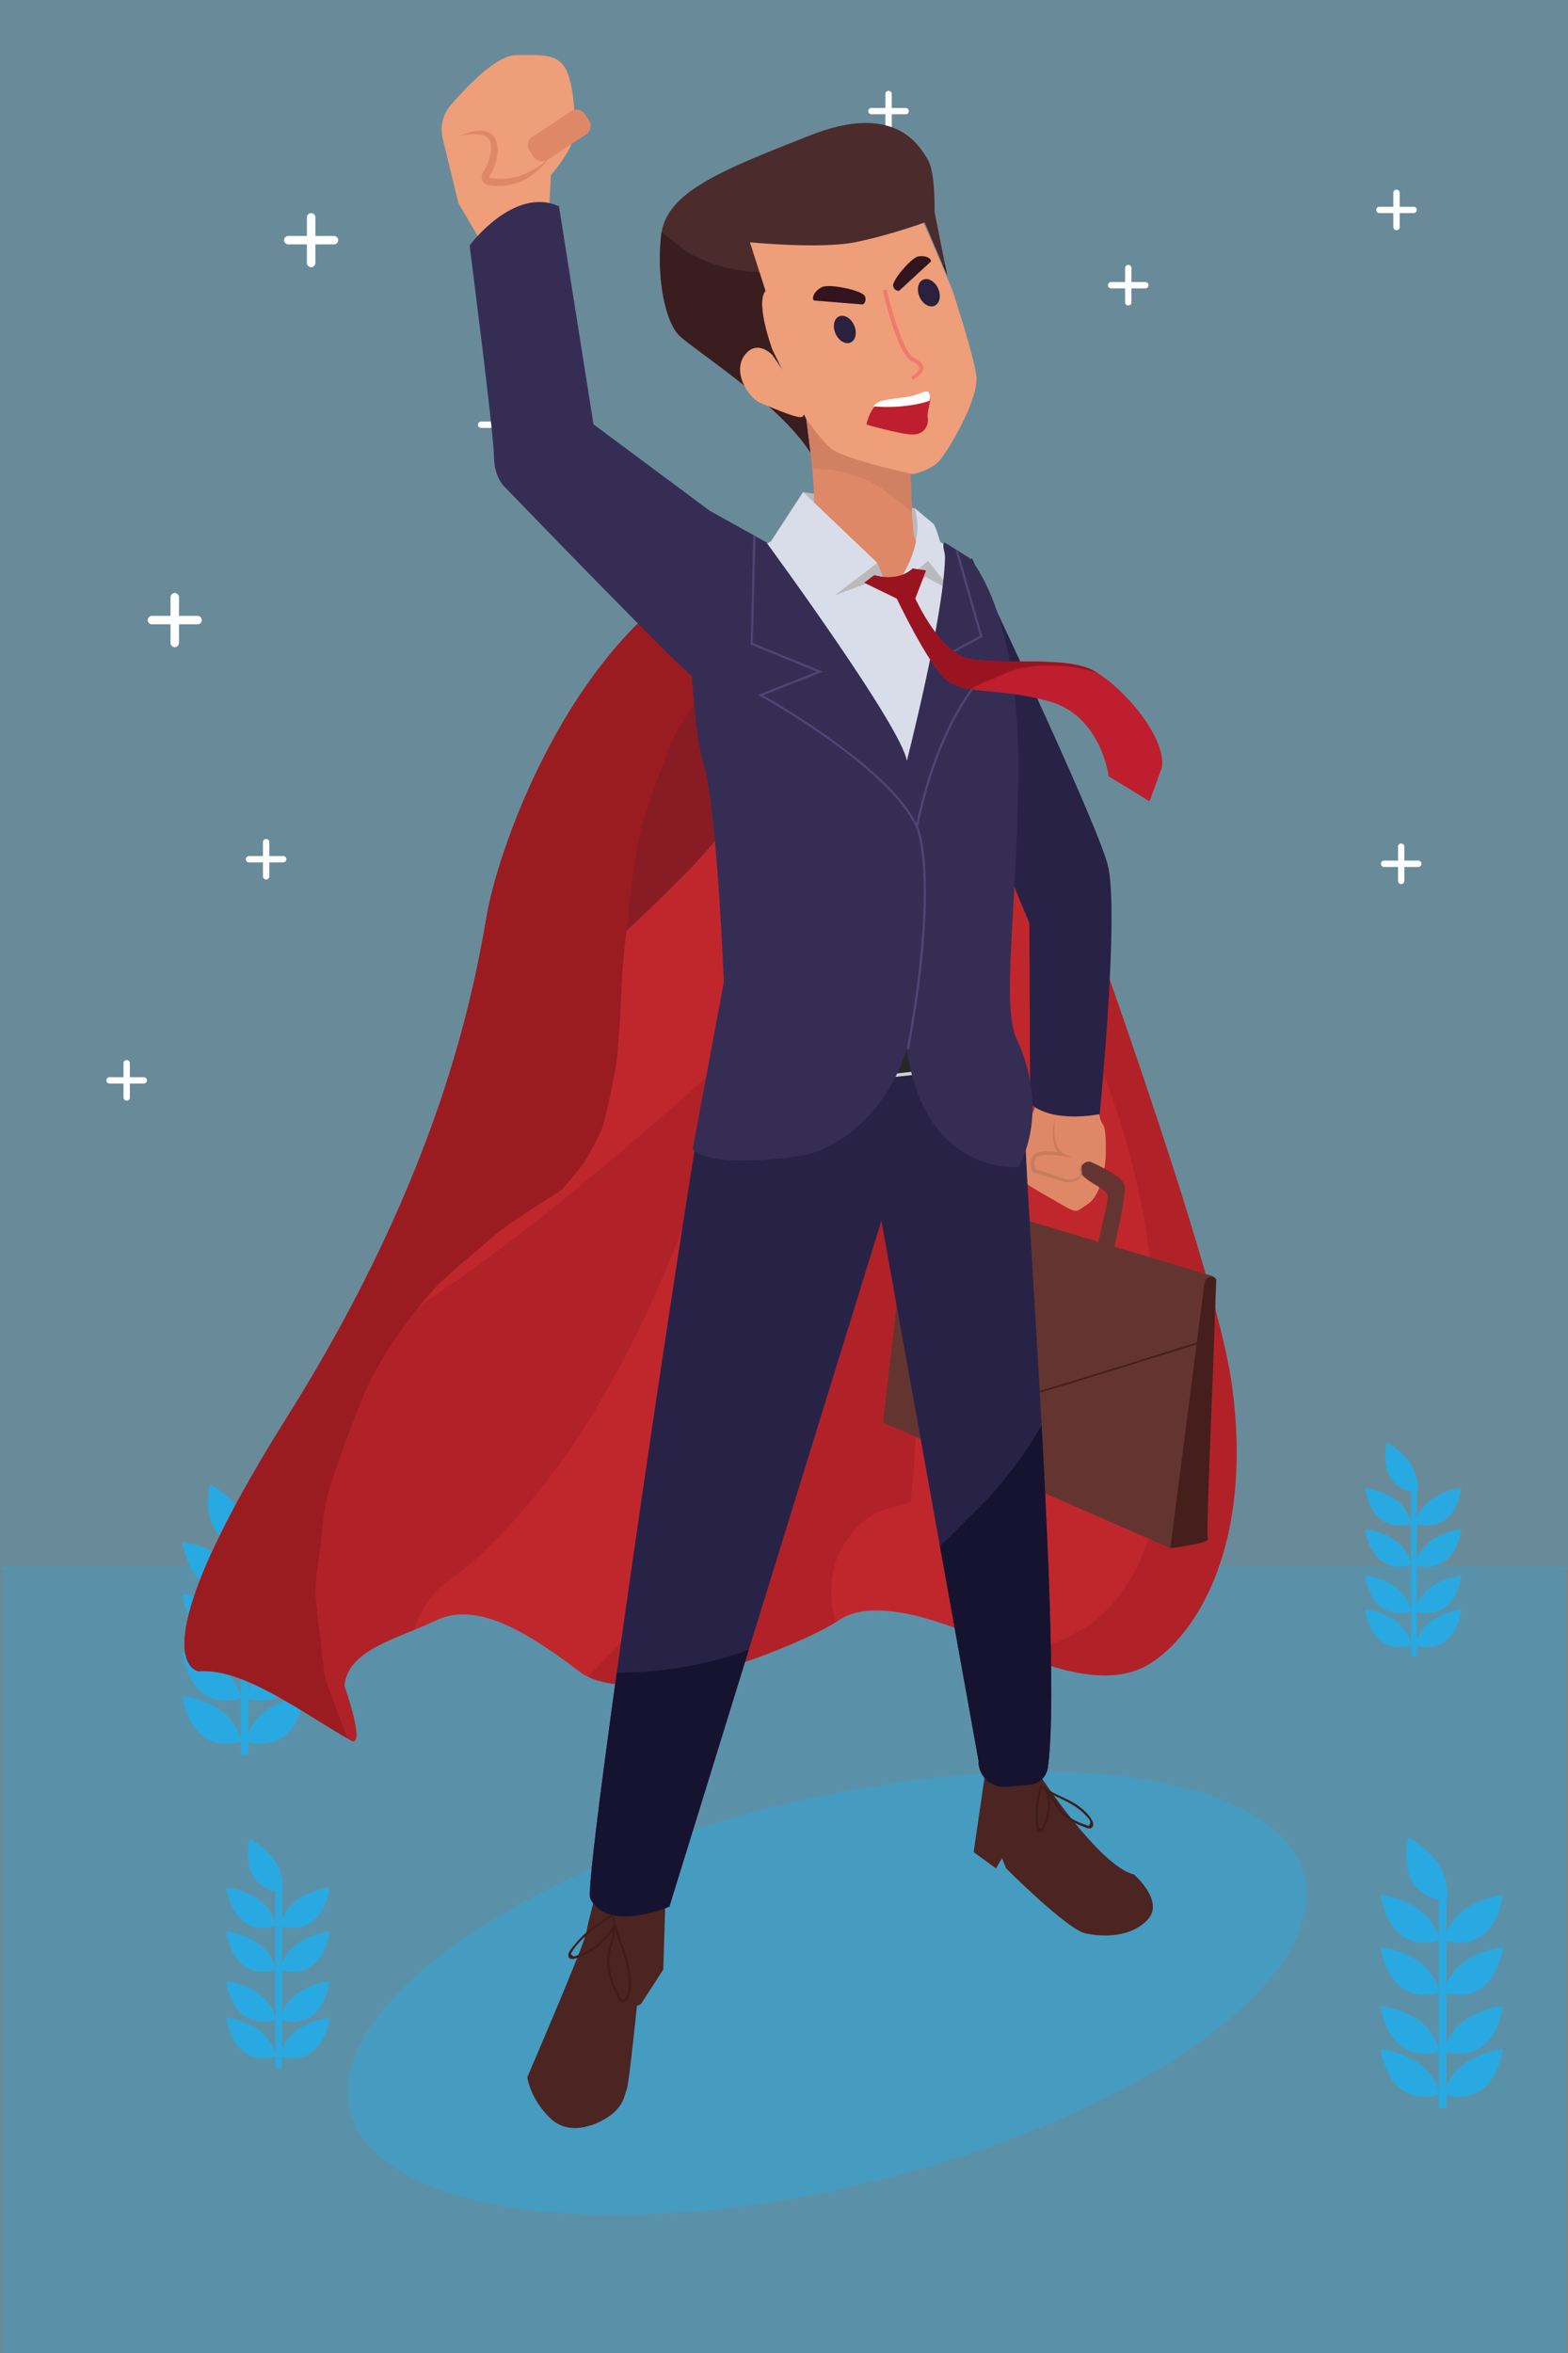 <?xml version="1.0" encoding="utf-8"?>
<!-- Generator: Adobe Illustrator 27.5.0, SVG Export Plug-In . SVG Version: 6.00 Build 0)  -->
<svg version="1.1" id="Layer_1" xmlns="http://www.w3.org/2000/svg" xmlns:xlink="http://www.w3.org/1999/xlink" x="0px" y="0px"
	 viewBox="0 0 2000 3000" style="enable-background:new 0 0 2000 3000;" xml:space="preserve">
<rect x="0" y="0" width="2000" height="3000" fill="#808080" stroke="none"/>
<rect x="1.368" y="1997.729" style="opacity:0.42;fill:#29A9E1;" width="1997.263" height="1002.271"/>
<rect style="opacity:0.26;fill:#29A9E1;" width="2000" height="2000.413"/>
<g>
	<g>
		<path style="fill:#29A9E1;" d="M288.642,2406.522c0,0,53.723,4.884,63.491,48.839
			C352.133,2455.361,300.852,2474.897,288.642,2406.522z"/>
		<path style="fill:#29A9E1;" d="M318.272,2344.356c0,0,48.409,23.802,41.786,68.339
			C360.058,2412.695,305.182,2412.567,318.272,2344.356z"/>
		<path style="fill:#29A9E1;" d="M420.508,2406.522c0,0-53.723,4.884-63.491,48.839
			C357.017,2455.361,408.298,2474.897,420.508,2406.522z"/>
	</g>
	<g>
		<path style="fill:#29A9E1;" d="M288.642,2462.687c0,0,53.723,4.884,63.491,48.839
			C352.133,2511.526,300.852,2531.062,288.642,2462.687z"/>
		<path style="fill:#29A9E1;" d="M420.508,2462.687c0,0-53.723,4.884-63.491,48.839
			C357.017,2511.526,408.298,2531.062,420.508,2462.687z"/>
	</g>
	<g>
		<path style="fill:#29A9E1;" d="M288.642,2526.178c0,0,53.723,4.884,63.491,48.839
			C352.133,2575.017,300.852,2594.552,288.642,2526.178z"/>
		<path style="fill:#29A9E1;" d="M420.508,2526.178c0,0-53.723,4.884-63.491,48.839
			C357.017,2575.017,408.298,2594.552,420.508,2526.178z"/>
	</g>
	<g>
		<path style="fill:#29A9E1;" d="M288.642,2572.575c0,0,53.723,4.884,63.491,48.839
			C352.133,2621.414,300.852,2640.949,288.642,2572.575z"/>
		<path style="fill:#29A9E1;" d="M420.508,2572.575c0,0-53.723,4.884-63.491,48.839
			C357.017,2621.414,408.298,2640.949,420.508,2572.575z"/>
	</g>
	
		<rect x="351.522" y="2402.249" transform="matrix(-1 -1.224647e-16 1.224647e-16 -1 710.981 5038.315)" style="fill:#29A9E1;" width="7.936" height="233.816"/>
</g>
<g>
	<g>
		<path style="fill:#29A9E1;" d="M1741.169,1897.205c0,0,50.093,4.554,59.201,45.539
			C1800.37,1942.744,1752.553,1960.96,1741.169,1897.205z"/>
		<path style="fill:#29A9E1;" d="M1768.796,1839.239c0,0,45.139,22.193,38.963,63.722
			C1807.759,1902.961,1756.591,1902.842,1768.796,1839.239z"/>
		<path style="fill:#29A9E1;" d="M1864.124,1897.205c0,0-50.093,4.554-59.201,45.539
			C1804.923,1942.744,1852.74,1960.96,1864.124,1897.205z"/>
	</g>
	<g>
		<path style="fill:#29A9E1;" d="M1741.169,1949.575c0,0,50.093,4.554,59.201,45.539
			C1800.37,1995.114,1752.553,2013.33,1741.169,1949.575z"/>
		<path style="fill:#29A9E1;" d="M1864.124,1949.575c0,0-50.093,4.554-59.201,45.539
			C1804.923,1995.114,1852.74,2013.33,1864.124,1949.575z"/>
	</g>
	<g>
		<path style="fill:#29A9E1;" d="M1741.169,2008.776c0,0,50.093,4.554,59.201,45.539
			C1800.37,2054.315,1752.553,2072.531,1741.169,2008.776z"/>
		<path style="fill:#29A9E1;" d="M1864.124,2008.776c0,0-50.093,4.554-59.201,45.539
			C1804.923,2054.315,1852.74,2072.531,1864.124,2008.776z"/>
	</g>
	<g>
		<path style="fill:#29A9E1;" d="M1741.169,2052.038c0,0,50.093,4.554,59.201,45.539
			C1800.37,2097.577,1752.553,2115.793,1741.169,2052.038z"/>
		<path style="fill:#29A9E1;" d="M1864.124,2052.038c0,0-50.093,4.554-59.201,45.539
			C1804.923,2097.577,1852.74,2115.793,1864.124,2052.038z"/>
	</g>
	
		<rect x="1799.8" y="1893.22" transform="matrix(-1 -1.224647e-16 1.224647e-16 -1 3607.001 4004.459)" style="fill:#29A9E1;" width="7.4" height="218.019"/>
</g>
<g>
	<g>
		<path style="fill:#29A9E1;" d="M1761.02,2416.154c0,0,63.539,5.776,75.091,57.763
			C1836.111,2473.917,1775.461,2497.021,1761.02,2416.154z"/>
		<path style="fill:#29A9E1;" d="M1796.063,2342.629c0,0,57.255,28.151,49.421,80.826
			C1845.484,2423.455,1780.582,2423.304,1796.063,2342.629z"/>
		<path style="fill:#29A9E1;" d="M1916.979,2416.154c0,0-63.539,5.776-75.091,57.763
			C1841.888,2473.917,1902.538,2497.021,1916.979,2416.154z"/>
	</g>
	<g>
		<path style="fill:#29A9E1;" d="M1761.02,2482.581c0,0,63.539,5.776,75.091,57.763
			C1836.111,2540.344,1775.461,2563.448,1761.02,2482.581z"/>
		<path style="fill:#29A9E1;" d="M1916.979,2482.581c0,0-63.539,5.776-75.091,57.763
			C1841.888,2540.344,1902.538,2563.448,1916.979,2482.581z"/>
	</g>
	<g>
		<path style="fill:#29A9E1;" d="M1761.02,2557.672c0,0,63.539,5.776,75.091,57.763
			C1836.111,2615.435,1775.461,2638.54,1761.02,2557.672z"/>
		<path style="fill:#29A9E1;" d="M1916.979,2557.672c0,0-63.539,5.776-75.091,57.763
			C1841.888,2615.435,1902.538,2638.54,1916.979,2557.672z"/>
	</g>
	<g>
		<path style="fill:#29A9E1;" d="M1761.02,2612.547c0,0,63.539,5.776,75.091,57.763
			C1836.111,2670.309,1775.461,2693.414,1761.02,2612.547z"/>
		<path style="fill:#29A9E1;" d="M1916.979,2612.547c0,0-63.539,5.776-75.091,57.763
			C1841.888,2670.309,1902.538,2693.414,1916.979,2612.547z"/>
	</g>
	
		<rect x="1835.389" y="2411.1" transform="matrix(-1 -1.224647e-16 1.224647e-16 -1 3680.165 5098.738)" style="fill:#29A9E1;" width="9.386" height="276.539"/>
</g>
<g>
	<path style="fill:#FFFFFF;" d="M425.986,300.817h-23.721v-23.721c0-2.965-2.426-5.391-5.391-5.391
		c-2.965,0-5.391,2.426-5.391,5.391v23.721h-23.721c-2.965,0-5.391,2.426-5.391,5.391c0,2.965,2.426,5.391,5.391,5.391h23.721
		v23.721c0,2.965,2.426,5.391,5.391,5.391c2.965,0,5.391-2.426,5.391-5.391v-23.721h23.721c2.965,0,5.391-2.426,5.391-5.391
		C431.377,303.242,428.951,300.817,425.986,300.817z"/>
	<path style="fill:#FFFFFF;" d="M252.021,785.229H228.3v-23.721c0-2.965-2.426-5.391-5.391-5.391c-2.965,0-5.391,2.426-5.391,5.391
		v23.721h-23.721c-2.965,0-5.391,2.426-5.391,5.391c0,2.965,2.426,5.391,5.391,5.391h23.721v23.721c0,2.965,2.426,5.391,5.391,5.391
		c2.965,0,5.391-2.426,5.391-5.391v-23.721h23.721c2.965,0,5.391-2.426,5.391-5.391
		C257.412,787.655,254.986,785.229,252.021,785.229z"/>
	<path style="fill:#FFFFFF;" d="M1155.213,137.634h-17.791v-17.791c0-2.224-1.819-4.043-4.043-4.043
		c-2.224,0-4.043,1.819-4.043,4.043v17.791h-17.791c-2.224,0-4.043,1.819-4.043,4.043s1.82,4.043,4.043,4.043h17.791v17.79
		c0,2.224,1.819,4.043,4.043,4.043c2.224,0,4.043-1.819,4.043-4.043v-17.79h17.791c2.224,0,4.043-1.82,4.043-4.043
		S1157.437,137.634,1155.213,137.634z"/>
	<path style="fill:#FFFFFF;" d="M361.284,1091.443h-17.79v-17.791c0-2.224-1.819-4.043-4.043-4.043
		c-2.224,0-4.043,1.819-4.043,4.043v17.791h-17.79c-2.224,0-4.043,1.819-4.043,4.043c0,2.224,1.82,4.043,4.043,4.043h17.79v17.791
		c0,2.224,1.82,4.043,4.043,4.043c2.224,0,4.043-1.82,4.043-4.043v-17.791h17.79c2.224,0,4.043-1.819,4.043-4.043
		C365.327,1093.262,363.507,1091.443,361.284,1091.443z"/>
	<path style="fill:#FFFFFF;" d="M1809.082,1097.236h-17.79v-17.791c0-2.224-1.819-4.043-4.043-4.043
		c-2.224,0-4.043,1.819-4.043,4.043v17.791h-17.791c-2.224,0-4.043,1.819-4.043,4.043c0,2.224,1.819,4.043,4.043,4.043h17.791
		v17.791c0,2.224,1.819,4.043,4.043,4.043c2.224,0,4.043-1.819,4.043-4.043v-17.791h17.79c2.224,0,4.043-1.819,4.043-4.043
		C1813.125,1099.055,1811.306,1097.236,1809.082,1097.236z"/>
	<path style="fill:#FFFFFF;" d="M1359.172,1319.191h-17.791v-17.79c0-2.224-1.819-4.043-4.043-4.043
		c-2.224,0-4.043,1.819-4.043,4.043v17.79h-17.79c-2.224,0-4.043,1.82-4.043,4.043s1.819,4.043,4.043,4.043h17.79v17.791
		c0,2.224,1.82,4.043,4.043,4.043c2.224,0,4.043-1.819,4.043-4.043v-17.791h17.791c2.224,0,4.043-1.82,4.043-4.043
		S1361.396,1319.191,1359.172,1319.191z"/>
	<path style="fill:#FFFFFF;" d="M657.313,537.465h-17.791v-17.79c0-2.224-1.82-4.043-4.043-4.043c-2.224,0-4.043,1.82-4.043,4.043
		v17.79h-17.79c-2.224,0-4.043,1.82-4.043,4.043s1.82,4.043,4.043,4.043h17.79v17.791c0,2.224,1.82,4.043,4.043,4.043
		c2.224,0,4.043-1.819,4.043-4.043v-17.791h17.791c2.224,0,4.043-1.819,4.043-4.043S659.536,537.465,657.313,537.465z"/>
	<path style="fill:#FFFFFF;" d="M1460.946,359.589h-17.791v-17.79c0-2.224-1.819-4.043-4.043-4.043
		c-2.224,0-4.043,1.819-4.043,4.043v17.79h-17.791c-2.224,0-4.043,1.819-4.043,4.043c0,2.224,1.819,4.043,4.043,4.043h17.791v17.791
		c0,2.224,1.819,4.043,4.043,4.043c2.224,0,4.043-1.819,4.043-4.043v-17.791h17.791c2.224,0,4.043-1.819,4.043-4.043
		C1464.989,361.409,1463.17,359.589,1460.946,359.589z"/>
	<path style="fill:#FFFFFF;" d="M1803.083,263.608h-17.791v-17.79c0-2.224-1.819-4.043-4.043-4.043
		c-2.224,0-4.043,1.819-4.043,4.043v17.79h-17.791c-2.224,0-4.043,1.819-4.043,4.043c0,2.224,1.82,4.043,4.043,4.043h17.791v17.79
		c0,2.224,1.819,4.043,4.043,4.043c2.224,0,4.043-1.82,4.043-4.043v-17.79h17.791c2.224,0,4.043-1.82,4.043-4.043
		C1807.127,265.428,1805.307,263.608,1803.083,263.608z"/>
	<path style="fill:#FFFFFF;" d="M183.407,1373.386h-17.79v-17.791c0-2.224-1.82-4.043-4.043-4.043s-4.043,1.819-4.043,4.043v17.791
		h-17.79c-2.224,0-4.043,1.819-4.043,4.043c0,2.224,1.82,4.043,4.043,4.043h17.79v17.791c0,2.224,1.819,4.043,4.043,4.043
		s4.043-1.819,4.043-4.043v-17.791h17.79c2.224,0,4.043-1.819,4.043-4.043C187.451,1375.206,185.631,1373.386,183.407,1373.386z"/>
</g>
<g>
	<g>
		<path style="fill:#29A9E1;" d="M232.632,1965.947c0,0,63.539,5.776,75.091,57.763
			C307.723,2023.71,247.072,2046.815,232.632,1965.947z"/>
		<path style="fill:#29A9E1;" d="M267.675,1892.422c0,0,57.255,28.151,49.421,80.826
			C317.096,1973.248,252.193,1973.097,267.675,1892.422z"/>
		<path style="fill:#29A9E1;" d="M388.591,1965.947c0,0-63.539,5.776-75.091,57.763
			C313.499,2023.71,374.15,2046.815,388.591,1965.947z"/>
	</g>
	<g>
		<path style="fill:#29A9E1;" d="M232.632,2032.374c0,0,63.539,5.776,75.091,57.763
			C307.723,2090.137,247.072,2113.242,232.632,2032.374z"/>
		<path style="fill:#29A9E1;" d="M388.591,2032.374c0,0-63.539,5.776-75.091,57.763
			C313.499,2090.137,374.15,2113.242,388.591,2032.374z"/>
	</g>
	<g>
		<path style="fill:#29A9E1;" d="M232.632,2107.465c0,0,63.539,5.776,75.091,57.763
			C307.723,2165.228,247.072,2188.333,232.632,2107.465z"/>
		<path style="fill:#29A9E1;" d="M388.591,2107.465c0,0-63.539,5.776-75.091,57.763
			C313.499,2165.228,374.15,2188.333,388.591,2107.465z"/>
	</g>
	<g>
		<path style="fill:#29A9E1;" d="M232.632,2162.34c0,0,63.539,5.776,75.091,57.762
			C307.723,2220.102,247.072,2243.208,232.632,2162.34z"/>
		<path style="fill:#29A9E1;" d="M388.591,2162.34c0,0-63.539,5.776-75.091,57.762
			C313.499,2220.102,374.15,2243.208,388.591,2162.34z"/>
	</g>
	
		<rect x="307.001" y="1960.893" transform="matrix(-1 -1.224647e-16 1.224647e-16 -1 623.388 4198.324)" style="fill:#29A9E1;" width="9.386" height="276.539"/>
</g>
<ellipse transform="matrix(0.971 -0.238 0.238 0.971 -574.032 323.438)" style="opacity:0.42;fill:#29A9E1;" cx="1054.602" cy="2542.796" rx="626.769" ry="247.092"/>
<g>
	<g>
		<path style="fill:#C0272D;" d="M1227.541,734.4c0,0,315.249,825.888,343.543,1029.973
			c28.295,204.085-44.463,320.042-105.094,357.149c-60.631,37.106-149.557-4.638-214.23-32.468
			c-64.673-27.83-141.473-51.021-181.894-23.191c-40.421,27.83-258.693,120.596-331.451,64.936
			c-72.758-55.659-133.389-88.128-181.894-64.936c-48.505,23.191-113.178,37.106-117.22,83.489c0,0,28.536,81.308,8.084,69.574
			c-64.673-37.106-137.431-92.766-194.02-88.128c0,0-84.884-9.277,113.178-324.68s238.483-547.319,254.651-640.084
			c16.168-92.766,115.88-370.065,307.202-450.188L1227.541,734.4z"/>
		<path style="opacity:0.39;fill:#9A1C21;" d="M1302.934,2102.306c12.688-1.628,26.854-3.065,39.566-7.083
			c11.718-3.704,23.321-10.063,34.138-15.621c14.962-7.688,28.562-20.39,40.498-32.779c3.237-3.361,6.178-7.037,8.932-10.919
			c7.59-10.699,15.511-21.585,21.791-33.445c27.991-52.859,33.548-116.251,33.228-176.698
			c-0.375-70.816-4.601-140.691-12.984-210.85c-7.45-62.354-20.194-123.639-38.89-182.836
			c-20.582-65.168-44.803-128.535-68.429-192.279c-10.739-29.54-21.095-59.352-30.142-89.609
			c-17.899-59.86-30.782-121.48-45.411-182.444c-4.927-20.533-10.132-40.979-15.734-61.271
			c-8.545-42.343-17.348-84.618-26.284-126.853c-3.717-17.568-11.932-32.895-22.61-45.65l6.937,0.43
			c0,0,315.249,825.888,343.543,1029.973c28.295,204.085-44.463,320.042-105.094,357.149
			c-50.916,31.161-121.782,6.716-181.486-18.399C1290.641,2103.325,1296.782,2103.096,1302.934,2102.306z"/>
		<path style="opacity:0.39;fill:#9A1C21;" d="M845.039,2028.5c47.002-63.074,89.373-131.087,125.788-202.796
			c37.396-73.638,66.679-151.161,94.469-230.104c29.071-82.583,55.791-166.355,77.769-251.805c1.347-5.238,2.69-10.483,4.027-15.732
			c2.202,16.411,4.313,32.839,6.304,49.289c4.231,37.865,7.847,75.814,10.91,113.828c11.369,141.109,10.972,283.693-2.673,424.585
			c-10.32,3.036-20.776,5.566-31.039,8.386c-24.5,6.734-44.038,26.927-57.333,50.59c-14.054,25.014-15.264,56.646-9.671,84.826
			c0.632,3.051,1.416,6,2.298,8.884c-46.655,29.042-237.224,108.263-316.371,69.182
			C783.97,2104.364,815.913,2067.585,845.039,2028.5z"/>
		<path style="opacity:0.39;fill:#9A1C21;" d="M425.707,1748.103c44.998-38.516,93.24-71.685,141.288-104.899
			c47.915-33.123,94.605-67.62,140.258-104.725c52.34-42.54,104.273-85.755,155.065-130.708
			c27.753-24.563,55.368-49.363,82.532-74.791c-7.1,26.026-14.546,51.94-22.554,77.714c-17.674,56.878-36.97,113.07-57.198,168.812
			c-7.451,19.859-15.512,39.412-23.948,58.745c-31.106,71.283-67.561,139.602-109.367,203.297
			c-36.706,53.063-77.509,102.596-123.476,145.181c-11.971,10.168-24.244,19.849-36.878,28.917
			c-20.942,15.029-35.047,36.214-43.078,62.431c-42.241,17.256-85.757,33.496-89.049,71.275c0,0,28.536,81.308,8.084,69.574
			c-64.673-37.106-137.431-92.766-194.02-88.128c0,0-80.926-8.845,99.634-302.874
			C374.822,1798.578,399.481,1772.25,425.707,1748.103z"/>
		<path style="opacity:0.56;fill:#5B151E;" d="M1067.872,753.324c-12.952,25.398-15.655,56.543-9.671,84.826
			c8.461,39.994,16.82,80.018,24.938,120.106c0.239,1.182,0.475,2.364,0.713,3.546c-9.637-7.826-20.517-13.761-31.599-17.876
			c-12.752-4.588-25.503-5.243-38.254-1.966c-12.767,0.664-24.656,5.019-35.668,13.063c-11.179,6.918-20.151,16.369-26.916,28.353
			c-8.48,10.632-14.203,23.111-17.171,37.436c-0.902,7.418-2.355,14.656-4.277,21.745c-3.198,6.886-6.764,13.526-10.613,19.964
			c-20.448,27.393-44.536,50.826-68.248,74.423c-30.184,30.037-61.3,58.856-92.815,87.04
			c-41.724,36.72-84.183,72.326-126.993,107.359c-20.638,16.889-41.293,33.704-62.221,50.06
			c31.72-98.359,44.568-172.044,52.119-215.369c16.168-92.766,115.88-370.065,307.202-450.188l160.035,9.927
			C1079.936,733.071,1073.077,742.248,1067.872,753.324z"/>
		<path style="fill:#9A1C21;" d="M366.544,1806.118c198.062-315.404,238.483-547.319,254.651-640.084
			c16.168-92.766,115.88-370.065,307.202-450.188l135.927,8.431c-4.497,2.849-8.95,5.883-13.358,9.104
			c-10.716,7.18-21.419,14.414-31.737,22.333c-4.628,3.552-9.14,7.272-13.578,11.129c-22.516,19.564-45.454,39.017-67.192,59.731
			c-1.935,1.845-3.836,3.738-5.695,5.684c-3.461,3.624-6.78,7.428-9.9,11.441c-1.464,1.882-2.867,3.82-4.256,5.775
			c-17.385,24.475-35.205,50.671-51.305,76.291c-2.797,4.451-5.356,9.094-7.651,13.909c-1.116,2.34-2.17,4.72-3.163,7.131
			c-11.963,29.038-22.471,59.675-33.002,89.418c-4.358,12.31-7.164,25.005-9.695,37.947c-1.632,8.342-3.011,16.747-4.194,25.188
			c-5.267,37.582-9.352,75.476-13.37,113.245c-3.476,32.671-3.798,65.501-6.207,98.246c-0.992,13.489-2.045,26.972-3.208,40.442
			c-4.756,29.873-10.919,59.383-19.016,88.258c-6.895,14.571-14.421,28.692-22.485,42.469c-9.058,11.885-18.494,23.415-28.365,34.39
			c-11.193,7.73-22.657,14.97-34.088,22.232c-19.623,12.467-39.195,25.163-57.085,40.77c-25.711,22.429-60.415,48.819-84.76,78.276
			c-25.516,30.874-48.931,65.011-68.103,101.443c-5.22,9.92-9.571,20.505-13.651,31.097
			c-12.815,33.268-25.747,66.573-36.828,100.664c-1.926,5.926-3.677,11.932-5.145,18.029c-5.027,20.885-6.329,43.734-8.775,64.629
			c-1.758,15.016-7.07,42.161-6.091,61.642c0.056,1.172,0.145,2.34,0.266,3.505c3.64,31.085,7.28,62.17,10.92,93.255
			c0.193,1.406,0.348,2.805,0.609,4.198c0.455,2.427,1.146,4.678,1.896,6.993c8.984,24.428,17.968,48.856,26.951,73.285
			c-63.576-37.05-134.364-90.16-189.696-85.625C253.365,2130.798,168.482,2121.522,366.544,1806.118z"/>
	</g>
	<g>
		<path style="fill:#DF8867;" d="M1397,1387c0,0,4,39.5,9,45.5s4.5,24.5,4.5,37.5s-4.5,53.5-23.5,65.5s-9,13.5-55-12.5s-50-36-50-36
			s6-43,12-49s13-6,19-12s11-29,11-29L1397,1387z"/>
		<path style="fill:#282247;" d="M1239.697,711.872c0,0,158.194,332.441,173.303,391.128s-10.288,317.453-10.288,317.453
			S1343,1433,1314,1407l-1-230l-109.565-263.619C1203.435,913.381,1155.88,757.04,1239.697,711.872z"/>
		<g>
			<g>
				<path style="fill:#643530;" d="M1546.75,1626.94l-368.726-110.479c0,0-19.132,1.663-19.111,8.699
					c0.021,7.036-32.627,288.472-32.627,288.472l366.483,160.236c0,0,52.609-6.332,47.807-12.366
					c-4.802-6.034,10.971-330.872,10.971-330.872L1546.75,1626.94z"/>
				<path style="fill:#461F1C;" d="M1492.768,1973.867c0,0,52.609-6.332,47.807-12.366c-2.902-3.646,8.332-232.4,10.359-327.766
					c0.192-9.016-13.185-7.365-14.549,1.795L1492.768,1973.867z"/>
				<g>
					<path style="fill:#461F1C;" d="M1300.823,1782.92c16.606-3.48,223.169-68.164,231.954-70.915l-0.257-2.279
						c-2.151,0.673-215.223,67.395-231.704,70.849c-14.624,3.065-25.58-2.026-32.828-5.396c-0.856-0.398-1.66-0.771-2.411-1.104
						c-5.253-2.532-70.196-107.025-112.566-176.644l-2.112,1.538c10.842,17.812,106.127,174.127,113.358,177.336
						c0.743,0.33,1.536,0.698,2.38,1.092C1274.131,1780.877,1285.455,1786.141,1300.823,1782.92z"/>
				</g>
				
					<ellipse transform="matrix(0.702 -0.713 0.713 0.702 -862.239 1442.081)" style="fill:#F69220;" cx="1290.559" cy="1750.454" rx="17.751" ry="14.402"/>
			</g>
			<path style="fill:#643530;" d="M1415.144,1614.624c0,0,23.647-91.793,18.823-104.864c-3.516-9.529-28.656-22.011-42.022-28.076
				c-6.899-3.13-16.122,5.239-13.57,12.479c0.153,0.433,0.328,0.873,0.529,1.32c4.817,10.725,31.156,19.287,33.575,28.168
				c2.419,8.881-16.524,73.872-16.496,83.254S1415.144,1614.624,1415.144,1614.624z"/>
		</g>
	</g>
	<path style="fill:#BABABE;" d="M1024.33,627.394l142.553,20.578c0,0,16.499,18.657,15.341,36.446
		c-1.158,17.789-22.339,37.231-22.339,37.231l-90.418-17.02L1024.33,627.394z"/>
	<path style="fill:#DF8867;" d="M1022.1,494.595c0,0,22.077,129.681,14.569,158.334s-64.426,52.603-64.426,52.603
		s122.976,87.107,169.477,60.662c46.501-26.444,61.958-39.588,61.958-39.588s-32.007-21.459-37.409-42.19
		c-5.403-20.73-6.409-183.402-6.409-183.402L1022.1,494.595z"/>
	<path style="fill:#D18061;" d="M1123.29,621.377c11.856,9.16,23.712,18.32,35.568,27.48c1.52,1.531,3,3.085,4.454,4.653
		c-2.84-53.35-3.453-152.495-3.453-152.495l-137.76-6.42c0,0,9.572,56.228,13.967,102.815
		C1067.229,597.75,1096.306,605.727,1123.29,621.377z"/>
	<path style="fill:#EE9E78;" d="M1214.756,369.769c0,0,26.194,79.282,30.513,108.586c4.319,29.304-35.09,94.763-46.245,108.153
		c-11.154,13.39-34.657,18.005-34.657,18.005s-87.471-18.431-105.324-33.304c-17.853-14.873-67.55-89.539-67.55-89.539
		S929,384.245,936.581,349.733c7.581-34.512,38.36-113.209,109.909-124.675s95.424-11.991,121.391,37.615
		C1179.311,284.508,1214.756,369.769,1214.756,369.769z"/>
	<path style="fill:#31141E;" d="M1187.477,333.338l-40.676,37.419c0,0-5.625,0.883-7.577-5.904
		c-1.952-6.787,22.733-35.932,31.751-37.791C1179.993,325.203,1187.663,328.876,1187.477,333.338z"/>
	<path style="fill:#31141E;" d="M1038.153,383.128l62.347,5.063c0,0,5.633-3.129,2.649-10.543
		c-2.984-7.415-45.303-16.231-54.643-11.61C1039.166,370.659,1034.88,379.276,1038.153,383.128z"/>
	<path style="fill:#2B203D;" d="M1172.865,378.445c4.027,9.201,12.62,14.327,19.191,11.451s8.635-12.667,4.608-21.868
		c-4.027-9.201-12.619-14.327-19.191-11.451C1170.901,359.453,1168.838,369.244,1172.865,378.445z"/>
	
		<ellipse transform="matrix(0.916 -0.401 0.401 0.916 -78.026 467.369)" style="fill:#2B203D;" cx="1077.668" cy="420.112" rx="12.989" ry="18.185"/>
	<g>
		<path style="fill:#EF7A6D;" d="M1164.91,484.116c5.834-3.809,12.552-8.954,12.724-14.978c0.136-4.732-3.729-8.941-11.817-12.866
			c-14.06-6.824-29.982-65.409-34.93-87.407l-4.979,1.419c0.046,0.2,4.593,20.313,11.287,41.232
			c9.115,28.488,17.784,44.895,25.761,48.767c6.465,3.138,9.698,6.275,9.61,9.326c-0.085,2.978-3.358,6.475-10.301,11.009
			L1164.91,484.116z"/>
	</g>
	<g>
		<g>
			<path style="fill:#4C2421;" d="M1325.98,2263.048c0,0,76.347,116.461,120.343,126.813c0,0,38.82,33.644,18.116,56.937
				c-20.704,23.292-56.937,23.292-80.229,18.116s-100.933-82.817-100.933-82.817l-5.176-12.94l-7.764,12.94l-28.468-20.704
				l15.528-106.109L1325.98,2263.048z"/>
			<path style="fill:#4C2421;" d="M848.62,2425.657l-2.588,85.405l-28.468,43.997l-5.176,2.588c0,0-10.352,100.933-12.94,106.109
				c-2.588,5.176-2.588,18.116-18.116,31.056c-15.528,12.94-54.348,31.056-80.229,5.176c-25.88-25.88-28.468-51.76-28.468-51.76
				s72.464-168.221,75.052-183.75s12.94-51.76,12.94-51.76L848.62,2425.657z"/>
			<path style="fill:#282247;" d="M1283.192,1269.997c0,0,22.698,87.283,24.736,183.018c1.845,86.717,47.066,677.746,28.512,800.953
				c-1.754,11.647-11.268,20.546-23.004,21.544l-30.139,2.566c-19.317,1.644-35.758-13.902-35.197-33.281l-123.869-688.417
				l-270.435,874.452c0,0-79.116,34.139-100.933-10.352c-10.05-20.495,132.024-968.817,149.537-1049.436
				c17.512-80.62,81.22-136.336,81.22-136.336L1283.192,1269.997z"/>
			<path style="fill:#161330;" d="M786.679,2132.633c-22.065,158.647-37.35,280.639-33.815,287.848
				c21.817,44.491,100.933,10.352,100.933,10.352l101.255-327.409C901.529,2122.691,845.405,2132.428,786.679,2132.633z"/>
			<path style="fill:#161330;" d="M1232.009,1938.383c-10.697,11.516-21.753,22.419-33.153,32.731l49.245,273.684
				c-0.562,19.379,15.88,34.925,35.197,33.281l30.139-2.566c11.736-0.999,21.25-9.897,23.004-21.545
				c9.683-64.3,1.996-256.02-7.83-436.975C1303.376,1861.526,1271.186,1901.994,1232.009,1938.383z"/>
			<path style="fill:#262727;" d="M1269.06,1273.296c0,0,0,39.683-43.996,62.975c-43.996,23.292-108.697,36.232-142.341,28.468
				c-33.644-7.764-131.989-56.936-137.165-85.405l0.863,0.863L1269.06,1273.296z"/>
			
				<rect x="1049.078" y="1315.567" transform="matrix(-0.975 -0.223 0.223 -0.975 1787.571 2882.541)" style="fill:#212A4E;" width="15.528" height="49.172"/>
			
				<rect x="1196.595" y="1302.627" transform="matrix(-0.912 0.409 -0.409 -0.912 2846.391 2045.339)" style="fill:#212A4E;" width="15.528" height="49.172"/>
			
				<rect x="999.906" y="1297.451" transform="matrix(-0.902 -0.431 0.431 -0.902 1346.414 2949.437)" style="fill:#212A4E;" width="15.528" height="49.172"/>
			
				<rect x="1245.767" y="1279.334" transform="matrix(-0.733 0.68 -0.68 -0.733 3059.33 1407.085)" style="fill:#212A4E;" width="15.528" height="49.172"/>
			<path style="fill:#D9DDE9;" d="M1191.419,686.678l-55.826,67.72l-123.725-78.999l-143.771,75.229
				c0,0,51.31,255.682,54.414,307.414c1.908,31.801,10.978,111.235,9.489,164.958c-1.003,36.209,10.919,65.369,45.177,77.136
				c43.082,14.798,101.334,31.022,142.135,27.698c33.523-2.731,69.764-11.036,99.022-19.169
				c35.186-9.781,60.522-40.436,63.432-76.84c7.851-98.212,21.082-292.82,8.981-361.215
				c-16.456-93.009-57.919-160.641-57.919-160.641L1191.419,686.678z"/>
			<polygon style="fill:#BABABE;" points="1137.071,753.966 1181.067,735.85 1214.711,753.966 1181.067,702.206 			"/>
			<polygon style="fill:#D9DDE9;" points="1126.6,760.958 1118.397,717.041 1024.33,627.394 983.543,689.916 1069.873,782.229 			
				"/>
			<path style="fill:#D9DDE9;" d="M1166.884,647.971l24.536,20.59c10.584,23.188,23.292,85.405,23.292,85.405l-31.056-38.82
				l-46.584,38.82C1137.071,753.966,1182.94,700.869,1166.884,647.971z"/>
			<polygon style="fill:#BABABE;" points="1064.606,759.143 1118.954,717.734 1134.483,753.966 1106.014,743.614 			"/>
			<g>
				<path style="fill:#CDD0D7;" d="M1121.338,1375.252l52.977-5.754c4.906-0.533,8.483-4.982,7.95-9.888l-2.813-25.901
					c-0.533-4.906-4.982-8.483-9.888-7.95l-52.978,5.754c-4.906,0.533-8.483,4.982-7.95,9.888l2.813,25.901
					C1111.983,1372.207,1116.432,1375.784,1121.338,1375.252z"/>
				<path style="fill:#262727;" d="M1123.735,1370.776l47.278-5.135c4.182-0.454,7.231-4.247,6.777-8.429l-2.261-20.815
					c-0.454-4.182-4.247-7.231-8.429-6.777l-47.279,5.135c-4.182,0.454-7.231,4.247-6.777,8.429l2.261,20.815
					C1115.76,1368.181,1119.553,1371.231,1123.735,1370.776z"/>
			</g>
			<g>
				<g>
					<path style="fill:#3F1D1B;" d="M1329.256,2280.074c9.625,7.505,21.272,11.514,31.967,17.187
						c5.695,3.021,11.257,6.375,16.277,10.437c2.221,1.797,4.342,3.725,6.301,5.805c2.036,2.163,6.948,6.694,6.989,9.915
						c-0.535,1.534-1.07,3.068-1.605,4.602c-0.978-0.289-1.954-0.589-2.926-0.899c-1.222-0.391-2.437-0.801-3.646-1.229
						c-3.03-1.073-6.018-2.265-8.927-3.637c-5.83-2.75-11.42-6.159-16.15-10.569c-8.724-8.133-11.524-20.494-20.524-28.223
						c-1.106-0.95-2.899-0.061-2.507,1.459c2.131,8.268,2.676,16.815,1.357,25.267c-0.59,3.785-1.536,7.526-2.812,11.139
						c-0.778,2.204-1.686,4.354-2.721,6.449c-1.027,2.078-1.89,5.953-5.179,2.542c-1.128-1.17-0.724-4.507-0.899-6.249
						c-0.242-2.41-0.403-4.828-0.483-7.249c-0.14-4.236-0.048-8.481,0.294-12.706c0.724-8.953,2.603-17.703,5.398-26.23
						c0.603-1.839-2.293-2.627-2.893-0.798c-3.633,11.082-5.674,22.615-5.85,34.285c-0.084,5.572,0.215,11.187,1.008,16.706
						c0.393,2.738,1.202,7.153,4.631,7.711c3.593,0.585,5.348-4.037,6.564-6.498c2.243-4.537,3.948-9.332,5.059-14.27
						c2.3-10.229,2.032-20.76-0.581-30.896c-0.836,0.486-1.671,0.973-2.507,1.459c6.095,5.234,8.759,12.687,13.019,19.27
						c3.579,5.531,8.295,10.138,13.673,13.916c5.549,3.897,11.728,6.834,18.058,9.224c3.437,1.298,10.69,5.539,13.599,1.641
						c3.429-4.595-1.469-11.241-4.247-14.718c-4.32-5.405-9.64-9.898-15.351-13.769c-13.328-9.034-29.569-13.294-42.263-23.192
						C1329.872,2276.779,1327.734,2278.888,1329.256,2280.074L1329.256,2280.074z"/>
				</g>
			</g>
			<g>
				<g>
					<path style="fill:#3F1D1B;" d="M781.157,2445.812c2.114,16.778,9.921,32.11,14.787,48.165
						c2.673,8.82,4.798,17.872,5.469,27.084c0.556,7.643,1.062,18.031-2.853,24.92c-0.437,0.877-1.01,1.664-1.717,2.363
						c-2.991,1.337-4.851,0.8-5.581-1.612c-1.066-1.241-1.71-3.233-2.453-4.719c-2.068-4.134-3.967-8.354-5.606-12.677
						c-3.061-8.071-5.299-16.555-5.843-25.195c-0.551-8.749,1.08-16.992,3.493-25.348c2.134-7.387,4.154-14.658,3.48-22.417
						c-0.123-1.412-2.003-2.13-2.795-0.757c-5.784,10.017-13.494,18.79-22.83,25.646c-4.337,3.185-8.98,5.954-13.843,8.257
						c-2.662,1.26-5.392,2.368-8.178,3.323c-1.089,0.373-2.492,1.115-3.663,1.162c-1.351,0.833-2.404,0.448-3.16-1.156
						c-1.979-0.859-2.232-2.065-0.759-3.618c5.326-9.601,15.022-18.361,23.23-25.469c9.239-8,19.443-14.741,30.324-20.286
						c1.721-0.877,0.204-3.466-1.514-2.59c-13.306,6.78-25.6,15.404-36.4,25.728c-5.544,5.3-10.665,11.026-15.337,17.107
						c-2.266,2.948-6.251,7.842-3.833,11.839c2.617,4.327,9.123,1.164,12.635-0.073c6.402-2.255,12.538-5.293,18.219-9.005
						c11.428-7.469,20.877-17.538,27.698-29.35c-0.932-0.252-1.863-0.505-2.795-0.757c1.313,15.106-7.272,29.098-7.104,44.298
						c0.159,14.424,4.949,28.41,11.202,41.258c1.607,3.302,3.943,11.505,8.946,11.021c4.357-0.422,7.081-5.302,8.259-8.971
						c4.49-13.979,1.647-30.618-1.996-44.449c-4.75-18.039-14.139-35.112-16.484-53.722
						C783.919,2443.922,780.916,2443.898,781.157,2445.812L781.157,2445.812z"/>
				</g>
			</g>
			<path style="fill:#362D55;" d="M977.367,691.339c0,0,173.571,236.17,179.262,278.851c0,0,46.763-181.72,48.781-259.265
				c0.195-7.487-4.522-15.516-0.749-19.289c0.319-0.319,31.64,19.62,31.64,19.62s65.445,65.445,62.599,281.697
				c-2.152,163.558-21.059,291.364-2.845,330.069c45.527,96.744,2.845,165.034,2.845,165.034s-119.508,11.382-142.271-150.807
				c-27.869,88.615-94.018,130.5-136.58,136.58c-119.508,17.073-136.58-8.536-136.58-8.536l39.836-213.407
				c0,0-9.186-227.067-25.934-278.568C880.623,921.818,867.686,692.554,905,651L977.367,691.339z"/>
		</g>
		<g>
			<path style="fill:#4E4575;" d="M1159.427,1337.772c30.895-165.715,22.943-258.039,11.307-284.22
				c-31.583-71.06-175.902-154.998-197.182-167.078l75.911-30.078l-89.236-36.572l3.44-136.156l-2.837-1.792l-3.312,139.912
				l84.335,34.563l-74.927,29.688l2.641,1.457c1.646,0.907,165.008,91.702,198.567,167.212
				c11.539,25.959,19.304,117.301-11.504,282.542L1159.427,1337.772z"/>
		</g>
		<g>
			<path style="fill:#4E4575;" d="M1170.827,1054.415c14.643-71.747,36.963-120.334,53.109-148.459
				c17.489-30.467,31.7-44.148,31.842-44.283l1.827-1.74l-61.618-16.806l57.261-31.155l-31.533-110.509l-2.737,0.781l30.908,108.316
				l-61.477,33.45l63.669,17.364c-4.333,4.57-16.222,18.13-30.526,43.018c-16.278,28.324-38.776,77.245-53.511,149.453
				L1170.827,1054.415z"/>
		</g>
	</g>
	<path style="fill:#4C2B2C;" d="M985.105,445.922c0,0-22.072-59.522-8.825-75.105l-19.686-61.875c0,0,89.87,8.788,134.13-0.118
		c44.26-8.907,88.716-25.194,88.716-25.194l28.67,67.322l-16.008-80.331c0,0,1.12-51.844-8.854-67.481
		c-9.973-15.637-39.866-74.157-150.465-30.371c-110.599,43.786-183.327,71.445-189.46,127.081
		c-6.133,55.636,5.553,110.311,22.928,127.767c17.376,17.455,127.792,86.82,167.301,149.287l-5.339-42.713L985.105,445.922z"/>
	<path style="fill:#3A1D1E;" d="M985.105,445.922c0,0-22.072-59.522-8.825-75.105l-7.386-23.214
		c-1.417-0.328-2.833-0.66-4.251-0.984c-31.518-1.075-61.01-9.576-88.474-25.504c-10.773-8.323-21.546-16.646-32.32-24.97
		c-0.205,1.223-0.388,2.454-0.526,3.705c-6.133,55.636,5.553,110.311,22.928,127.767c17.376,17.455,127.792,86.82,167.301,149.287
		l-5.339-42.713L985.105,445.922z"/>
	<path style="fill:#3A1D1E;" d="M1202.644,338.115l5.467,12.836l-2.81-14.102C1204.415,337.272,1203.533,337.701,1202.644,338.115z"
		/>
	<path style="fill:#EE9E78;" d="M985.369,452.848c0,0-19.267-21.343-35.478-0.068c-16.211,21.275,4.174,54.89,21.282,61.581
		c17.108,6.691,48.944,21.115,52.662,16.652c3.718-4.463,5.353-13.686,5.353-13.686L985.369,452.848z"/>
	<g>
		<path style="fill:#EE9E78;" d="M612.209,306.007l-27.664-47.424l-19.84-81.842c-3.679-15.174,0.191-31.193,10.416-42.993
			c21.255-24.53,58.782-63.466,82.83-63.466c35.107,0,57.448-3.192,67.022,25.532c9.575,28.724,9.575,73.405,3.192,89.363
			c-6.383,15.958-25.532,38.299-25.532,38.299l-1.81,36.197c-0.87,17.407-9.842,33.402-24.242,43.221l-19.449,13.261
			C642.047,326.438,621.407,321.776,612.209,306.007z"/>
		<path style="fill:#DF8867;" d="M747.642,171.139l-49.193,32.634c-5.85,3.881-13.813,2.27-17.694-3.581l-5.291-7.976
			c-3.881-5.85-2.27-13.813,3.581-17.694l49.193-32.634c5.85-3.881,13.813-2.27,17.694,3.581l5.291,7.976
			C755.104,159.296,753.493,167.258,747.642,171.139z"/>
		<path style="fill:#DF8867;" d="M588.094,172.83c3.208-1.57,6.576-2.825,10.035-3.84c3.456-1.049,7.032-1.745,10.723-2.12
			c1.845-0.2,3.73-0.24,5.64-0.132c1.909,0.1,3.862,0.357,5.807,0.927c1.942,0.555,3.896,1.378,5.707,2.592
			c1.799,1.231,3.384,2.887,4.585,4.757c0.643,0.958,1.068,1.856,1.525,2.788c0.397,0.944,0.793,1.895,1.089,2.868
			c0.614,1.938,1.062,3.919,1.292,5.892c0.454,3.954,0.304,7.861-0.239,11.642c-0.567,3.776-1.425,7.459-2.596,11.018
			c-0.581,1.781-1.215,3.539-1.913,5.276c-0.35,0.868-0.709,1.734-1.093,2.595c-0.402,0.88-0.768,1.67-1.273,2.646l-0.213,0.412
			l-0.403,0.48c-0.154,0.184-0.475,0.595-0.704,0.915c-0.249,0.343-0.483,0.697-0.707,1.048c-0.439,0.704-0.816,1.413-1.085,2.059
			c-0.265,0.641-0.392,1.217-0.424,1.522c-0.033,0.348,0.033,0.19-0.072,0.09c-0.108-0.109-0.02,0.028,0.386,0.231
			c0.409,0.199,1.093,0.382,1.819,0.531l0.591,0.092c0.188,0.033,0.389,0.067,0.66,0.094l1.505,0.175
			c1.008,0.131,1.995,0.197,2.992,0.293c3.972,0.313,7.917,0.413,11.856,0.187c3.943-0.198,7.841-0.828,11.733-1.604
			c7.737-1.747,15.283-4.703,22.461-8.605c7.225-3.852,13.964-8.735,20.669-13.886c-5.064,6.764-11.107,12.854-17.964,18.088
			c-6.881,5.181-14.697,9.383-23.142,12.011c-2.129,0.573-4.246,1.254-6.43,1.633c-1.087,0.208-2.169,0.468-3.266,0.629
			l-3.297,0.454c-4.408,0.466-8.861,0.614-13.246,0.36c-1.091-0.07-2.196-0.116-3.269-0.222l-1.62-0.14
			c-0.25-0.017-0.568-0.056-0.898-0.1l-0.964-0.13c-1.326-0.253-2.692-0.562-4.191-1.242c-1.47-0.69-3.189-1.791-4.406-3.698
			c-1.224-1.873-1.612-4.189-1.445-5.923c0.134-1.785,0.61-3.243,1.148-4.532c0.549-1.282,1.184-2.415,1.863-3.48
			c0.343-0.528,0.694-1.044,1.065-1.545c0.391-0.523,0.709-0.943,1.235-1.555l-0.616,0.892c0.313-0.59,0.705-1.398,1.042-2.123
			c0.351-0.746,0.697-1.502,1.029-2.264c0.666-1.524,1.277-3.077,1.839-4.641c1.102-3.134,2.071-6.304,2.691-9.498
			c0.624-3.187,0.992-6.386,0.837-9.482c-0.042-1.553-0.255-3.062-0.577-4.528c-0.151-0.74-0.382-1.442-0.601-2.154
			c-0.267-0.679-0.514-1.422-0.815-1.963c-1.121-2.36-3.256-4.182-6.071-5.375c-2.792-1.228-6.107-1.755-9.464-2.031
			C602.14,170.771,595.084,171.568,588.094,172.83z"/>
	</g>
	<g>
		<path style="fill:#BE1E2D;" d="M1115.209,733.349c0,0,29.418,9.693,48.932-8.51l16.926,2.501l-13.735,35.794
			c0,0,26.74,58.508,58.506,73.398c31.766,14.891,131.904-3.191,170.199,19.147c38.295,22.339,90.418,82.972,86.163,122.33
			l-15.956,43.613l-52.123-31.912c0,0-9.573-77.653-76.589-95.737c-67.016-18.084-107.438-7.446-130.84-27.657
			c-23.402-20.211-62.761-103.183-62.761-103.183l-41.486-20.211L1115.209,733.349z"/>
		<path style="fill:#9A1420;" d="M1206.691,866.317c8.229,7.107,18.574,10.394,31.429,12.463
			c9.507-5.898,19.693-10.633,30.576-14.173c22.279-11.705,46.288-17.072,72.026-16.101c20.646,0.064,40.43,3.29,59.359,9.645
			c-1.362-0.867-2.713-1.695-4.044-2.472c-38.295-22.339-138.433-4.257-170.199-19.147c-31.766-14.891-58.506-73.398-58.506-73.398
			l13.735-35.794l-16.926-2.501c-19.514,18.203-48.932,8.51-48.932,8.51l-12.765,9.574l41.486,20.211
			C1143.93,763.134,1183.288,846.106,1206.691,866.317z"/>
	</g>
	<path style="fill:#BE1E2D;" d="M1105.14,541.307c0,0,4.347-22.475,17.386-28.094c13.04-5.619,36.222-2.809,49.262-9.833
		s13.04-2.809,14.489,2.809c1.449,5.619-4.347,19.666-2.898,26.689c1.449,7.023-2.898,21.07-18.835,21.07
		C1148.606,553.949,1105.14,541.307,1105.14,541.307z"/>
	<path style="fill:#FFFFFF;" d="M1171.438,502.262c-12.757,5.708-36.013,4.921-48.823,9.624c-3.638,1.336-6.523,3.608-8.791,6.175
		c8.496,0.844,18.222,1.069,28.534,0.525c17.172-0.906,32.516-3.756,43.104-7.569c0.718-3.051,1.249-5.85,0.55-7.51
		C1184.354,499.567,1184.195,496.554,1171.438,502.262z"/>
	<path style="fill:#362D55;" d="M599,313c0,0,56-76,114-50l44,278l148,110c0,0,15.608,34.471,26,114s-32,104-40,104S642,619,642,619
		s-12-12-12-38S599,313,599,313z"/>
</g>
<path style="fill:#C87C5D;" d="M1380.615,1480.134c-0.558,0.752-0.93,1.612-1.265,2.479c-0.625,1.754-0.935,3.598-1.107,5.433
	c-0.201,1.84-0.217,3.685-0.186,5.527c0.055,1.733-0.204,3.388-0.938,4.793c-1.433,2.838-4.611,4.34-7.924,4.929
	c-1.662,0.319-3.388,0.439-5.115,0.447c-1.648,0.022-3.377-0.076-4.948-0.285l-9.705-3.425l-9.889-3.385l-9.895-3.369l-8.948-2.962
	c-0.076-0.167-0.152-0.336-0.219-0.494c-0.187-0.461-0.358-0.929-0.507-1.407c-0.278-0.956-0.53-1.927-0.618-2.902
	c-0.24-1.949-0.055-3.878,0.555-5.663c0.3-0.896,0.722-1.752,1.235-2.566l0.407-0.6c0.134-0.189,0.273-0.438,0.396-0.54
	c0.133-0.131,0.227-0.281,0.378-0.409l0.454-0.387c0.674-0.491,1.509-0.911,2.413-1.266c0.937-0.32,1.908-0.617,2.947-0.809
	c4.139-0.799,8.646-0.879,13.103-0.697c4.463,0.202,8.998,0.715,13.396,1.377l13.213,1.99l-11.935-5.752
	c-0.203-0.098-0.646-0.384-0.98-0.631c-0.359-0.252-0.7-0.572-1.056-0.852l-0.996-0.978c-0.319-0.344-0.613-0.718-0.924-1.074
	c-0.323-0.347-0.582-0.753-0.858-1.144c-0.267-0.399-0.569-0.773-0.81-1.192l-0.717-1.266c-0.25-0.417-0.48-0.845-0.67-1.299
	c-1.698-3.526-2.831-7.423-3.355-11.433l-0.249-1.498l-0.135-1.517l-0.272-3.045c-0.04-2.04-0.089-4.09-0.068-6.145
	c0.114-2.05,0.152-4.116,0.33-6.173l0.619-6.183l-1.401,6.075c-0.397,2.042-0.655,4.112-0.989,6.177
	c-0.169,1.033-0.189,2.082-0.283,3.126c-0.071,1.045-0.167,2.092-0.218,3.141l0.005,3.161l0.004,1.585l0.132,1.584
	c0.267,4.229,1.164,8.476,2.785,12.531c0.175,0.518,0.418,1.009,0.672,1.498l0.744,1.475c0.253,0.49,0.577,0.946,0.864,1.421
	c0.295,0.465,0.574,0.939,0.927,1.371c-2.488-0.353-4.983-0.624-7.509-0.824c-2.339-0.171-4.696-0.264-7.077-0.228
	c-2.382,0.033-4.787,0.207-7.229,0.683c-2.427,0.478-4.956,1.186-7.349,2.885l-0.863,0.716c-0.283,0.246-0.538,0.557-0.801,0.84
	c-0.29,0.301-0.432,0.557-0.634,0.832l-0.565,0.817c-0.719,1.114-1.329,2.322-1.771,3.594c-0.911,2.538-1.163,5.297-0.8,7.891
	c0.14,1.309,0.47,2.568,0.849,3.803c0.198,0.615,0.427,1.221,0.677,1.819c0.278,0.619,0.505,1.141,0.916,1.848l0.457,0.786
	l0.886,0.284l9.954,3.187l9.981,3.102l9.987,3.086l10.017,2.992l0.221,0.066l0.112,0.009c3.882,0.319,7.621,0.136,11.398-0.82
	c1.869-0.484,3.729-1.201,5.418-2.321c1.672-1.114,3.161-2.723,3.897-4.658c0.79-1.907,0.886-3.975,0.664-5.847
	c-0.172-1.777-0.337-3.562-0.336-5.343c-0.028-1.784,0.107-3.568,0.494-5.299c0.212-0.856,0.461-1.719,0.896-2.492
	c0.423-0.763,0.989-1.525,1.844-1.86C1381.852,1478.682,1381.155,1479.395,1380.615,1480.134z"/>
</svg>

